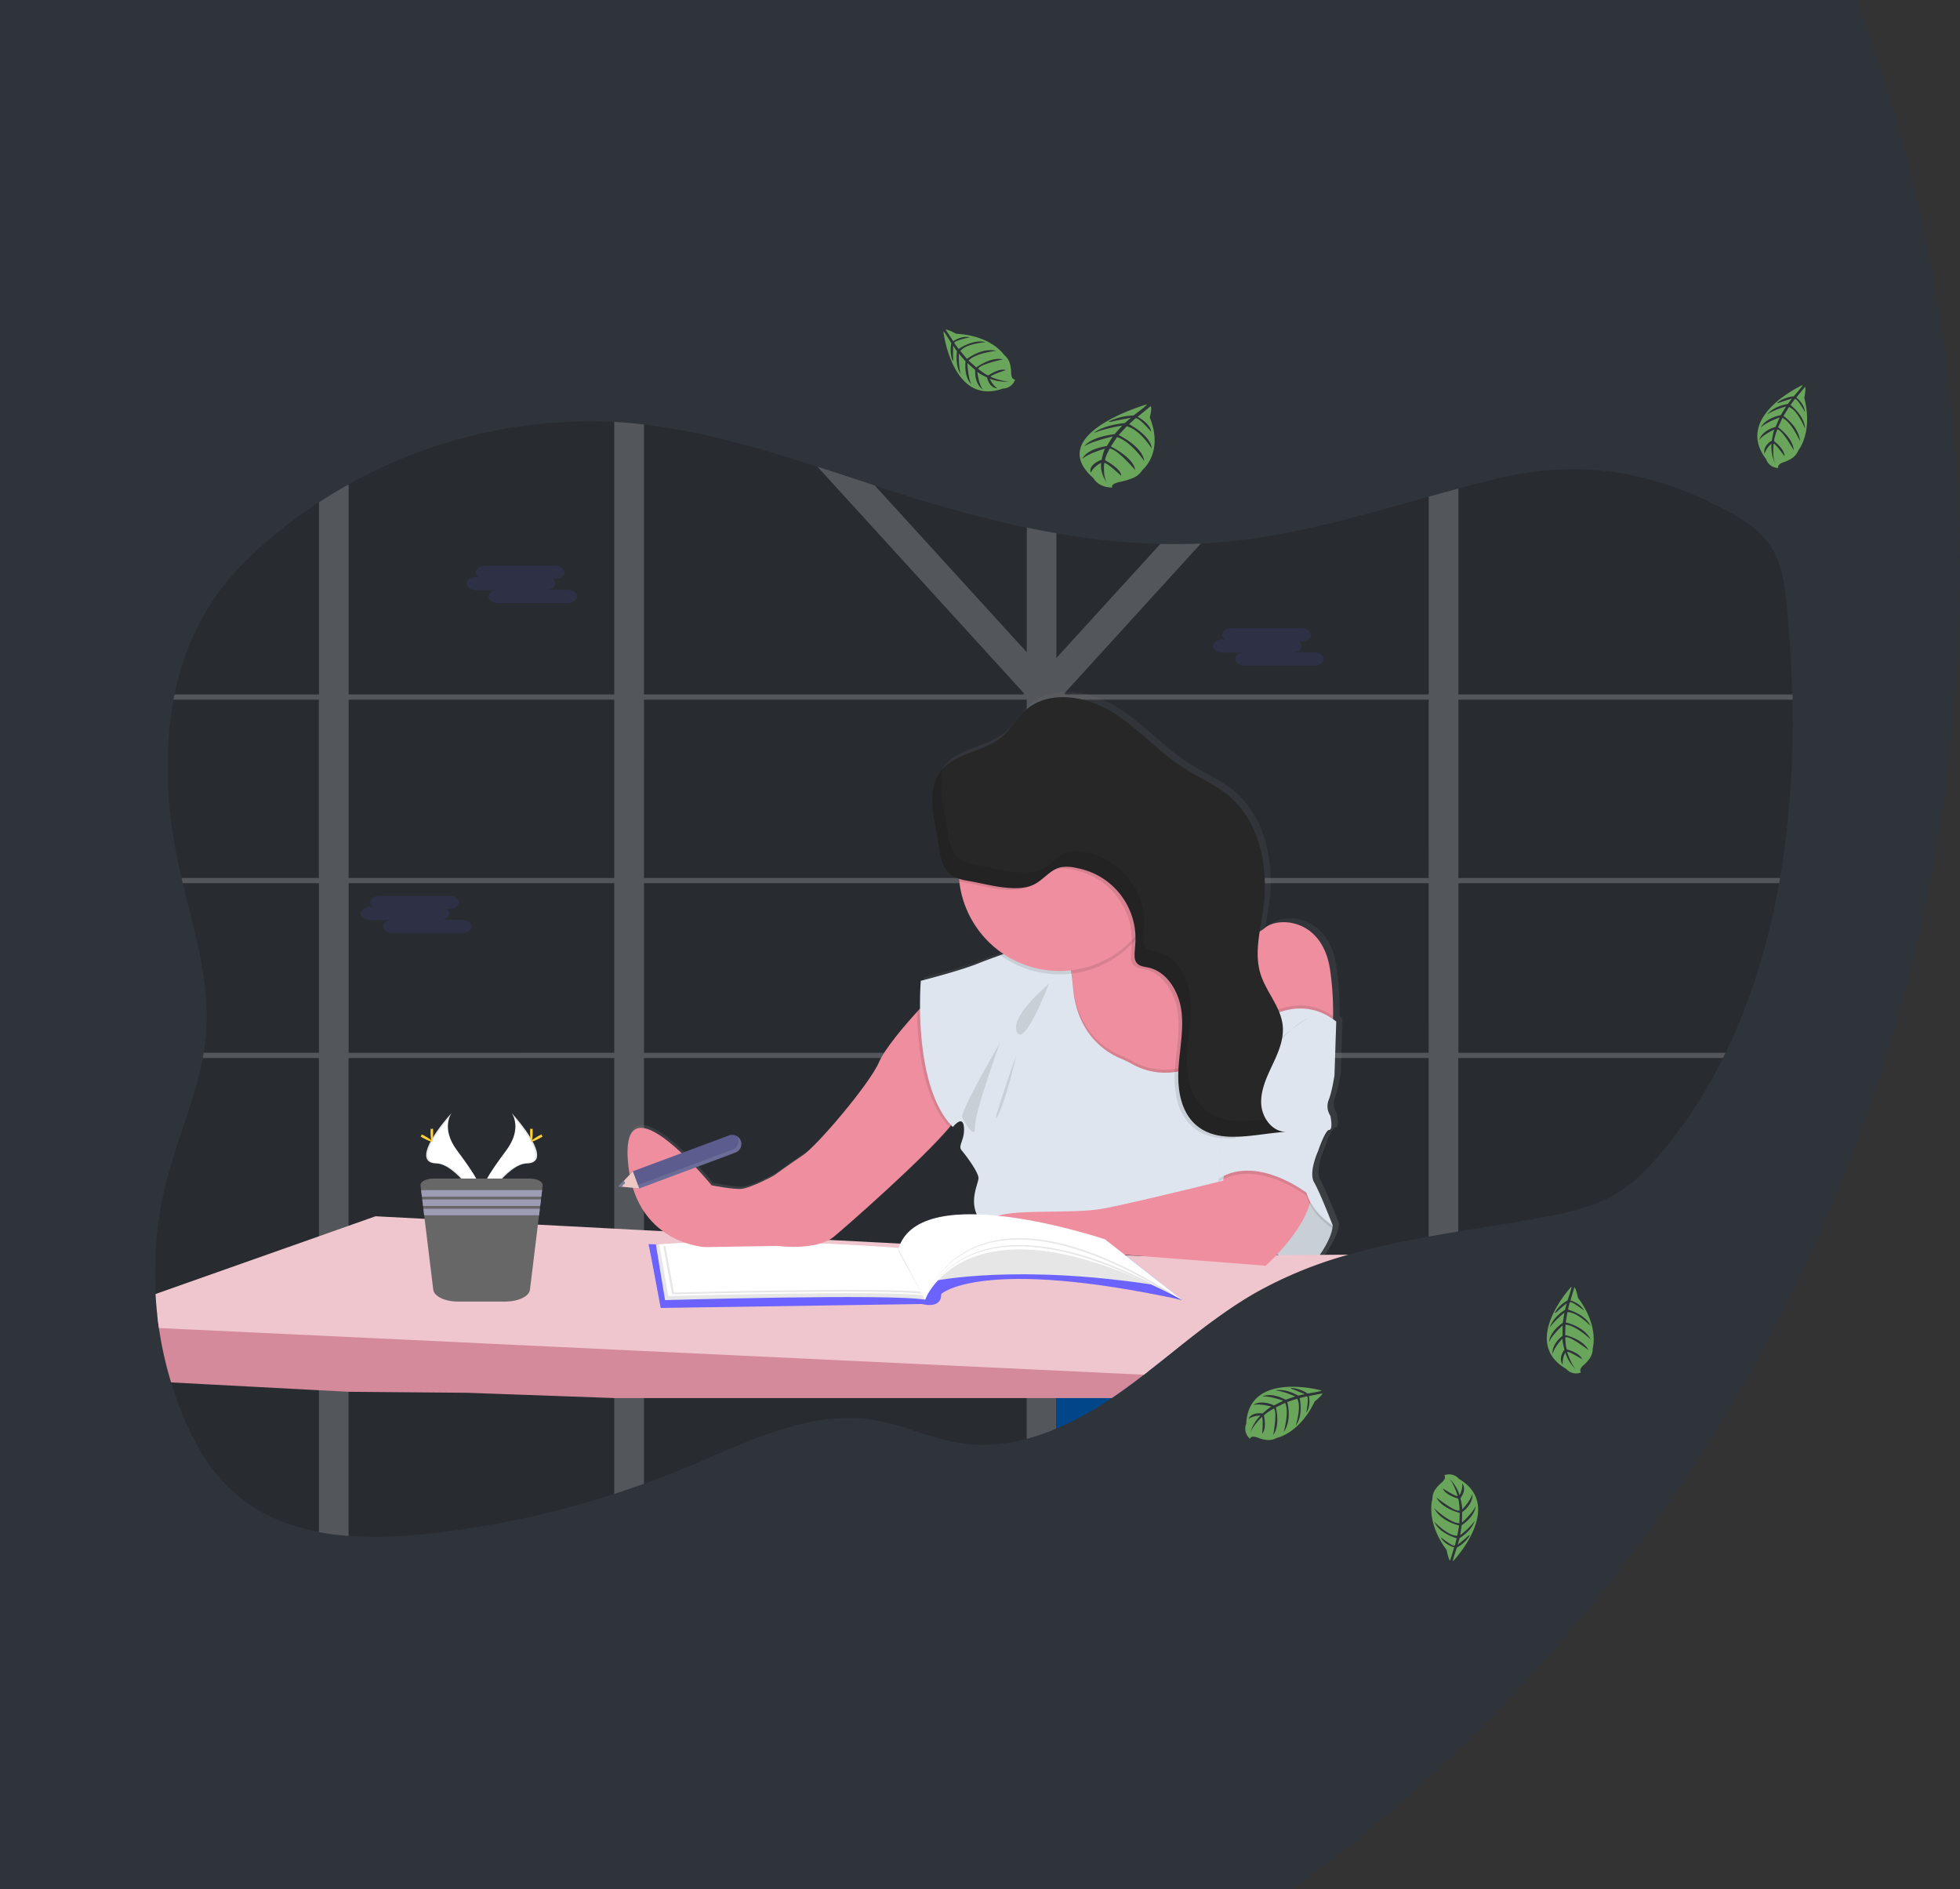 <svg xmlns="http://www.w3.org/2000/svg" xmlns:xlink="http://www.w3.org/1999/xlink" width="796.999" height="768" viewBox="0 0 796.999 768">
  <rect x="0" y="0" width="796.999" height="768" fill="#333333" stroke="none"/>
  <defs>
    <linearGradient id="linear-gradient" x1="0.5" y1="1" x2="0.5" gradientUnits="objectBoundingBox">
      <stop offset="0" stop-color="gray" stop-opacity="0.251"/>
      <stop offset="0.54" stop-color="gray" stop-opacity="0.122"/>
      <stop offset="1" stop-color="gray" stop-opacity="0.102"/>
    </linearGradient>
  </defs>
  <g id="img-login" transform="translate(0 0)">
    <path id="Subtraction_2" data-name="Subtraction 2" d="M1182.021,1442H656V674h755.19c6.765,18.108,12.8,36.732,17.939,55.357,5.194,18.824,9.6,38.122,13.1,57.357,3.543,19.464,6.247,39.357,8.035,59.125,1.812,20.028,2.73,40.437,2.73,60.661a673.932,673.932,0,0,1-4.9,81.131A665.089,665.089,0,0,1,1182.021,1442Z" transform="translate(-656 -674)" fill="#014689" opacity="0.08"/>
    <g id="undraw_studying_s3l7" transform="translate(62.988 133.943)">
      <path id="Path_32" data-name="Path 32" d="M731.282,299.794c-.121.71-.241,1.421-.374,2.131-4.3,24.194-11.323,47.518-21.764,68.934q-.514,1.066-1.047,2.131a197,197,0,0,1-24.523,37.819c-5.2,6.274-10.873,12.23-17.616,16.531-9.452,6.026-20.5,8.475-31.362,10.479-11.285,2.087-22.716,3.806-34.121,5.709q-6.064.99-12.052,2.074c-11.018,1.992-21.955,4.295-32.63,7.346a169.621,169.621,0,0,0-38.06,15.656q-1.446.825-2.861,1.694c-.945.571-1.9,1.155-2.823,1.751s-1.846,1.186-2.759,1.789l-1.408.952c-.463.3-.92.634-1.376.939-1.358.926-2.7,1.9-4.034,2.842l-.051.038q-1.323.952-2.633,1.9c-4.942,3.66-9.775,7.492-14.59,11.336l-3.038,2.43Q479.8,496.141,477.45,498c-.92.729-1.852,1.453-2.778,2.176-.672.527-1.338,1.053-2.024,1.573-3.432,2.645-6.908,5.233-10.454,7.707-.844.59-1.7,1.18-2.537,1.757a133.783,133.783,0,0,1-22.544,12.42l-.1.044a89.449,89.449,0,0,1-11.976,4.13,71.7,71.7,0,0,1-7.054,1.529,62.344,62.344,0,0,1-19.125.33c-12.49-1.77-24.194-7.612-36.652-9.566-25.7-3.99-50.665,8.881-74.852,18.986q-8.881,3.717-17.958,6.978-6.014,2.17-12.084,4.13a380.473,380.473,0,0,1-75.823,16.22,175.207,175.207,0,0,1-32.193.869,108.722,108.722,0,0,1-12.052-1.567c-13.556-2.537-26.211-7.923-36.4-17.761-8.469-8.05-14.444-18.574-19-29.554q-2.747-6.616-4.84-13.537a150.97,150.97,0,0,1-4.929-22.094c-.247-1.687-.469-3.381-.634-5.075q-.495-4.358-.736-8.754a151.607,151.607,0,0,1,4.51-46.307c4.32-16.74,11.526-32.77,14.7-49.669.133-.71.254-1.421.374-2.131q.634-3.806.964-7.752c1.6-20.667-4.586-40.9-9.471-61.157-.171-.71-.343-1.421-.507-2.131q-.793-3.368-1.5-6.743c-4.523-21.428-5.76-44.359-1.744-65.743.127-.71.273-1.427.419-2.131a106.341,106.341,0,0,1,14.818-37.065c7.517-11.52,17.387-21.1,27.911-29.529q7.707-6.153,15.941-11.513,5.918-3.844,12.052-7.276A200.88,200.88,0,0,1,257.175,114.42q2.962.152,5.912.406,3.1.266,6.172.634c24,2.772,47.347,9.642,70.558,17.159q11.666,3.806,23.293,7.612,5.176,1.687,10.346,3.33c16.905,5.335,34.089,10.149,51.432,13.778q6.033,1.269,12.052,2.315a284.871,284.871,0,0,0,42.241,4.352q8.246.2,16.493-.171,4.168-.19,8.342-.558c28.742-2.461,56.456-10.714,84.285-18.466,4.022-1.123,8.05-2.239,12.052-3.318,5.29-1.421,10.587-2.8,15.9-4.066,33.1-7.948,62.6-3.381,93.369,13.01,6.978,3.724,13.955,8.215,18.269,15.167s5.36,15.56,6.159,23.845c1.129,11.786,1.9,23.737,2.15,35.739,0,.71,0,1.421.044,2.131A380.24,380.24,0,0,1,731.282,299.794Z" transform="translate(-70.44 -76.79)" opacity="0.15"/>
      <path id="Path_33" data-name="Path 33" d="M516.089,371h-2.163v2.131h2.449Zm-24.517,0a.138.138,0,0,0,0,.051l-.19,1.763v.317h18.776v-.127l1.339-2Zm-50.208,0V302.07h21.568c-.228-.19-.463-.381-.7-.558l-.317-.241c-.133-.108-.266-.209-.406-.3s-.469-.336-.717-.5-.4-.273-.634-.406l-.146-.1H441.364V296.19l-.5.241-.533.3h-.038l-.114.07-.33.216c-.114.07-.228.14-.336.216-.33.222-.634.463-.983.71l-.317.254c-.216.165-.419.336-.634.507-.844.691-1.675,1.415-2.537,2.081-.216.171-.431.336-.634.495a16.387,16.387,0,0,1-1.434.939,6.82,6.82,0,0,1-.634.349l-.355.165-.324.14h0a13.477,13.477,0,0,1-2.36.749V371H396.948a.977.977,0,0,0,.063.222c.178.634.355,1.269.527,1.9h31.768v73.894h.495l.565.038,1.028.076,1.662.165.749.089.825.1h.121c.476.063.958.14,1.446.216l.311.051.7.114,1,.178h0l2.4-.127h0l.33.07a1.926,1.926,0,0,1,.406.082V373.135h49.992v-.317l.19-1.763a.14.14,0,0,1,0-.051Zm74.725,0h-2.163v2.131h2.448Zm-25.868,0-.216,2.131h20.889L512.315,371Zm-48.844,0V302.07h21.568c-.228-.19-.463-.381-.7-.558l-.317-.241c-.133-.108-.266-.209-.406-.3s-.469-.336-.717-.5-.4-.273-.634-.406l-.146-.1H441.364V296.19l-.5.241-.533.3h-.038l-.114.07-.33.216c-.114.07-.228.14-.336.216-.33.222-.634.463-.983.71l-.317.254c-.216.165-.419.336-.634.507-.844.691-1.675,1.415-2.537,2.081-.216.171-.431.336-.634.495a16.387,16.387,0,0,1-1.434.939,6.82,6.82,0,0,1-.634.349l-.355.165-.324.14h0a13.477,13.477,0,0,1-2.36.749V371H396.948a.977.977,0,0,0,.063.222c.178.634.362,1.269.533,1.9h31.761v73.888l.495.032.565.038,1.028.076,1.662.165.749.089.825.1h.121c.476.063.958.14,1.446.216l.311.051.7.114,1,.178h0l2.4-.127h0l.33.07a1.922,1.922,0,0,1,.406.082V373.135h48.66l.228-2.131ZM604.821,227.453H740.716c0-.71,0-1.421-.044-2.131H604.821V141.626c-4.034,1.078-8.062,2.195-12.052,3.318v80.377h-147.8l-.374-.406.565-.634h0l54.972-60.332q-8.246.381-16.493.171l-42.272,46.37v-50.7q-6.052-1.047-12.052-2.315v50.684l-61.8-67.792c-7.758-2.537-15.516-5.119-23.293-7.612l84.006,92.163-.374.406H273.657V115.58q-3.083-.349-6.172-.634-2.95-.26-5.912-.406V225.321H153.557V139.939q-6.147,3.425-12.052,7.276v78.106H82.759c-.146.7-.292,1.421-.419,2.131h59.114v72.486H85.613c.165.71.336,1.421.507,2.131H141.48V371H94.608c-.121.71-.241,1.421-.374,2.131H141.48V565.88a108.722,108.722,0,0,0,12.052,1.567V373.135H261.573V550.357q6.077-1.973,12.084-4.13V373.135H429.286V527.978a89.43,89.43,0,0,0,11.976-4.13l.1-.044V373.135H592.73v72.613q6.02-1.085,12.052-2.074V373.135H712.412q.533-1.066,1.047-2.131H604.821V302.07H735.26c.133-.71.254-1.421.374-2.131H604.821Zm-451.257,0H261.573v72.486H153.557Zm0,143.551V302.07H261.573V371Zm120.1-143.551H429.286v72.486H273.657Zm0,143.551V302.07H429.286V371Zm319.073,0H441.364V302.07H592.73Zm0-71.046H441.364V229.394l2.125-1.941H592.73ZM491.578,371a.139.139,0,0,0,0,.051l-.19,1.763v.317h18.776v-.127l1.339-2Zm24.517,0h-2.163v2.131h2.449Zm-74.725,0V302.07h21.568c-.228-.19-.463-.381-.7-.558l-.317-.241c-.133-.108-.266-.209-.406-.3s-.469-.336-.717-.5-.4-.273-.634-.406l-.146-.1h-18.65V296.19l-.5.241-.533.3h-.038l-.114.07-.33.216c-.114.07-.228.14-.336.216-.33.222-.634.463-.983.71l-.317.254c-.216.165-.419.336-.634.507-.844.691-1.675,1.415-2.537,2.081-.216.171-.431.336-.634.495a16.387,16.387,0,0,1-1.434.939,6.82,6.82,0,0,1-.634.349l-.355.165-.324.14h0a13.477,13.477,0,0,1-2.36.749V371H396.948a.977.977,0,0,0,.063.222c.178.634.355,1.269.527,1.9h31.768v73.894h.495l.565.038,1.028.076,1.662.165.749.089.825.1h.121c.476.063.958.14,1.446.216l.311.051.7.114,1,.178h0l2.4-.127h0l.33.07a1.926,1.926,0,0,1,.406.082V373.135h49.992v-.317l.19-1.763a.14.14,0,0,1,0-.051Z" transform="translate(-74.787 -76.935)" fill="#fff" opacity="0.2"/>
      <path id="Path_34" data-name="Path 34" d="M274.176,211.249h.964a2.309,2.309,0,0,1-1.148-1.859h0c0-1.472,1.8-2.671,4-2.671H306c2.2,0,4,1.2,4,2.671h0c0,1.465-1.8,2.671-4,2.671h-.932a2.315,2.315,0,0,1,1.142,1.859c0,1.269-1.307,2.309-3.058,2.594h8.062c2.195,0,4,1.2,4,2.671s-1.8,2.664-4,2.664H283.178c-2.195,0-4-1.2-4-2.664,0-1.269,1.307-2.309,3.058-2.594h-8.062c-2.195,0-4-1.2-4-2.671S271.969,211.249,274.176,211.249Z" transform="translate(-143.472 -110.641)" fill="#6c63ff" opacity="0.1"/>
      <path id="Path_35" data-name="Path 35" d="M752.7,251.319h.939a2.315,2.315,0,0,1-1.148-1.865h0c0-1.465,1.8-2.664,4-2.664H784.5c2.2,0,4,1.2,4,2.664h0c0,1.472-1.8,2.671-4,2.671h-.932a2.322,2.322,0,0,1,1.142,1.865c0,1.269-1.307,2.3-3.057,2.588h8.062c2.195,0,4,1.205,4,2.671s-1.8,2.671-4,2.671h-28c-2.195,0-4-1.2-4-2.671,0-1.269,1.307-2.309,3.058-2.588H752.7c-2.195,0-4-1.205-4-2.671S750.514,251.319,752.7,251.319Z" transform="translate(-318.448 -125.293)" fill="#6c63ff" opacity="0.1"/>
      <path id="Path_36" data-name="Path 36" d="M206.446,422.786h.939a2.322,2.322,0,0,1-1.142-1.865h0c0-1.465,1.8-2.671,4-2.671h28.006c2.2,0,4,1.205,4,2.671h0c0,1.472-1.8,2.671-4,2.671h-.932a2.322,2.322,0,0,1,1.142,1.865c0,1.269-1.307,2.3-3.058,2.588h8.062c2.2,0,4,1.2,4,2.671s-1.8,2.671-4,2.671H215.448c-2.195,0-4-1.205-4-2.671,0-1.269,1.313-2.309,3.058-2.594h-8.062c-2.195,0-4-1.2-4-2.664S204.252,422.786,206.446,422.786Z" transform="translate(-118.706 -187.989)" fill="#6c63ff" opacity="0.1"/>
      <path id="Path_37" data-name="Path 37" d="M693.336,713.44q-2.353,1.865-4.707,3.724c-.92.729-1.852,1.453-2.778,2.176-.672.527-1.338,1.053-2.023,1.573-3.432,2.645-6.908,5.233-10.454,7.707-.844.59-1.7,1.18-2.537,1.757a133.774,133.774,0,0,1-22.544,12.42l-.1.044v-29.4Z" transform="translate(-281.695 -295.928)" fill="#014689"/>
      <path id="Path_38" data-name="Path 38" d="M663.645,442.175l.71-21.916c-.425-.33-.856-.634-1.269-.939a116.819,116.819,0,0,0-1.116-19.544c-2.867-21.916-21.485-22.392-26.737-17.869a12.687,12.687,0,0,1-2.265,1.56c.476-3.127,1.066-6.261,1.491-9.357,2.3-16.7-1.269-35.479-14.222-46.269-5.424-4.51-12.052-7.282-18.009-11.057-10.67-6.73-19.1-16.67-29.89-23.223s-25.945-9.008-35.358-.584c-3.647,3.261-6,7.783-9.743,10.93-6.978,5.861-17.857,6.248-23.946,12.795h0c-.3.33-.6.666-.875,1.021-5.075,6.508-3.685,15.738-2.068,23.813,1.947,9.718,1.142,17.508,9.477,20.3.032.387.057.774.1,1.155a41.175,41.175,0,0,0,18.117,29.636l-1.351.482c-3.6,1.269-6.845,2.5-8.919,3.343-7.612,3.1-23.635,7.143-23.635,7.143s-.381,4.567-.311,11.3c-5.341,5.8-14.254,16-16.873,22.05-3.806,8.817-25.31,34.07-31.038,37.883s-11.938,8.335-11.938,8.335-9.071,5.005-13.366,5.481c-2.975.33-12.179-1.434-12.179-1.434s-36.76-45.038-34.375-10.479S405.8,512.466,405.8,512.466l29.6-.476s16,2.144,23.16-3.806c6.115-5.075,37.807-32.916,47.988-45.546.235.26.469.514.717.761,0,0,4.053-5.24,4.536,0s-2.633,7.612-.958,9.515,6.686,8.576,6.921,11.2-6.68,13.321,5.011,21.441c.184.127.381.247.6.368,2.087,4.751,8.722,9.4,8.722,9.4l35.809-.476,67.564,5.24s2.011-1.77,4.732-4.662c3.635,3.337,8.678,6.2,14.362,4.44,0,0,8.12-9.762,8.361-16.195,0,0-5.252-13.581-7.612-17.628s1.675-12.864,1.675-12.864,2.861-8.576,4.535-8.576.476-5.709.476-5.709a6.94,6.94,0,0,1-.717-6.432A61.562,61.562,0,0,0,663.645,442.175Z" transform="translate(-181.415 -140.214)" fill="url(#linear-gradient)"/>
      <path id="Path_39" data-name="Path 39" d="M724.849,487.852l-2.537,2.969h0l-10.251,11.938-13.391.812-21.434,1.319s-28.9-34.825-23.471-42.406c1.973-2.734,2.3-6.343,1.9-9.75-.051-.469-.12-.939-.2-1.4a40.522,40.522,0,0,0-3.375-10.4l.711-.324.457-.209,25.272-11.532,6.255-2.855a16.883,16.883,0,0,0,1.713,4.935c.121.241.254.482.393.71,8.621,14.273,36.265,5.246,36.265,5.246Z" transform="translate(-283.121 -190.827)" fill="#ee8e9e"/>
      <path id="Path_40" data-name="Path 40" d="M800.334,473.377c-.19,8.64-1.6,12.37-1.6,12.37l-35.77,5.449-1.338-9.287-5.3-36.671,4.973-4.973a13.277,13.277,0,0,0,11.374-2.842c5.208-4.5,23.686-4.028,26.528,17.762a120.606,120.606,0,0,1,1.129,18.193Z" transform="translate(-321.238 -194.17)" fill="#ee8e9e"/>
      <path id="Path_41" data-name="Path 41" d="M800.74,633.483s8.05-9.712,8.291-16.106l-8.056-13.505-7.1-7.612L780.6,621.875S789.367,637.035,800.74,633.483Z" transform="translate(-330.112 -253.08)" fill="#dfe5ee"/>
      <path id="Path_42" data-name="Path 42" d="M800.74,633.483s8.05-9.712,8.291-16.106l-8.056-13.505-7.1-7.612L780.6,621.875S789.367,637.035,800.74,633.483Z" transform="translate(-330.112 -253.08)" opacity="0.1"/>
      <path id="Path_43" data-name="Path 43" d="M475.162,709.766c-.672.527-1.338,1.053-2.024,1.573-3.432,2.645-6.908,5.233-10.454,7.707-.844.59-1.7,1.18-2.537,1.757H257.792l-59.869-2.144-48.146-.406-12.052-.634-60.135-3.172a150.972,150.972,0,0,1-4.954-22.113c-.247-1.687-.469-3.381-.634-5.075l65.7,3.641,12.052.679,108.016,6.026,12.084.672,155.629,8.69,11.976.672h.1Z" transform="translate(-71.006 -286.355)" fill="#d48a9b"/>
      <path id="Path_44" data-name="Path 44" d="M555.895,639.247a169.619,169.619,0,0,0-38.06,15.656c-.958.552-1.9,1.116-2.861,1.694s-1.9,1.154-2.823,1.751-1.846,1.186-2.759,1.789l-1.408.952-1.377.939c-1.357.932-2.7,1.9-4.034,2.842l-.051.038q-1.323.952-2.633,1.9c-4.941,3.66-9.775,7.492-14.59,11.336q-1.522,1.218-3.051,2.43l-4.694,3.724c-.92.73-1.852,1.453-2.778,2.176-.672.526-1.338,1.053-2.024,1.573l-35.523-1.694h-.1l-11.976-.558-155.7-7.377-12.084-.577-108.016-5.132-12.052-.577-65.09-3.064c-.247-1.687-.469-3.381-.634-5.075q-.495-4.358-.736-8.754l66.454-23.471,12.052-4.269,10.949-3.87,19.95,1.04,46.11,2.366h0l31.032,1.63,12.084.634,7.72.406h0l1.846.1h0l64.969,3.394h0l.685.044h0l28.989,1.51h.52l2.9.146h0l9.883.52,12.357.634h0l4.073.216h0l.768.044,5.76.3h0l1.643.082h0l5.5.292h0l2.189.121h.526l5.145.273,7.967.419h.038l2.474.127h.266l1.478.082,3.628.19h0l3.172.165H444l3.559.184h.057l2.7.146h0l2.068.108,7.339.387h0l1.319.07h.457l.634.038h0l2.15.114h0l.964.051h0l7.485.387h.685l11.05-.1h.076l42.012-.343h4.155l13.524-.108h2.017Z" transform="translate(-70.582 -263.088)" fill="#efc6cd"/>
      <path id="Path_45" data-name="Path 45" d="M387.914,645.525l3.908,20.787,106.239-1.6s7.993,2.309,7.815-4.085c0,0,16.169-15.281,98.069,2.487L572.5,638.42l-85.953,4.618-99.668-2.664Z" transform="translate(-186.145 -268.496)" fill="#6c63ff"/>
      <path id="Path_46" data-name="Path 46" d="M391.59,641.119l3.73,22.563s91.345-2.664,105.707-.178L490.173,642.9S434.941,637.745,391.59,641.119Z" transform="translate(-187.867 -269.064)" fill="#fff"/>
      <path id="Path_47" data-name="Path 47" d="M391.59,641.119l3.73,22.563s91.345-2.664,105.707-.178L490.173,642.9S434.941,637.745,391.59,641.119Z" transform="translate(-187.867 -269.064)" opacity="0.1"/>
      <path id="Path_48" data-name="Path 48" d="M393.74,641.035l3.679,20.984s90.184-2.474,104.393-.165l-10.7-19.164S436.545,637.9,393.74,641.035Z" transform="translate(-188.653 -269.063)" fill="#fff"/>
      <path id="Path_49" data-name="Path 49" d="M396.35,642.088l3.584,19.626s88.205-2.315,102.129-.152L491.6,643.63S438.223,639.126,396.35,642.088Z" transform="translate(-189.608 -269.469)" opacity="0.1"/>
      <path id="Path_50" data-name="Path 50" d="M397.47,640.966l3.6,19.665s88.205-2.315,102.129-.152L492.71,642.527S439.343,638.029,397.47,640.966Z" transform="translate(-190.017 -269.063)" fill="#fff"/>
      <path id="Path_51" data-name="Path 51" d="M291.773,557.41s4.618,6.033-2.125,15.148-12.313,16.8-10.061,22.487c0,0,10.149-16.924,18.459-17.127S300.888,567.585,291.773,557.41Z" transform="translate(-146.726 -238.874)" fill="#fff"/>
      <path id="Path_52" data-name="Path 52" d="M291.923,557.41a7.331,7.331,0,0,1,.945,1.9c8.082,9.515,12.389,18.4,4.618,18.586-7.238.2-15.916,13.143-18,16.417q.108.368.247.742s10.149-16.924,18.459-17.127S301.039,567.585,291.923,557.41Z" transform="translate(-146.877 -238.874)" opacity="0.1"/>
      <path id="Path_53" data-name="Path 53" d="M312.006,568.755c0,2.119-.241,3.844-.533,3.844s-.533-1.725-.533-3.844.3-1.129.59-1.129S312.006,566.63,312.006,568.755Z" transform="translate(-158.377 -242.524)" fill="#ffd037"/>
      <path id="Path_54" data-name="Path 54" d="M315.163,572.687c-1.865,1.021-3.489,1.637-3.628,1.376s1.269-1.269,3.121-2.309,1.129-.279,1.269,0S317.028,571.672,315.163,572.687Z" transform="translate(-158.59 -243.925)" fill="#ffd037"/>
      <path id="Path_55" data-name="Path 55" d="M254.688,557.41s-4.618,6.033,2.131,15.148,12.306,16.8,10.061,22.487c0,0-10.181-16.924-18.466-17.127S245.573,567.585,254.688,557.41Z" transform="translate(-134.02 -238.874)" fill="#fff"/>
      <path id="Path_56" data-name="Path 56" d="M254.688,557.41a7.613,7.613,0,0,0-.945,1.9c-8.082,9.515-12.389,18.4-4.618,18.586,7.238.2,15.922,13.143,18,16.417a7.63,7.63,0,0,1-.247.742s-10.181-16.924-18.466-17.127S245.573,567.585,254.688,557.41Z" transform="translate(-134.02 -238.874)" opacity="0.1"/>
      <path id="Path_57" data-name="Path 57" d="M247.13,568.755c0,2.119.241,3.844.533,3.844s.533-1.725.533-3.844-.3-1.129-.59-1.129S247.13,566.63,247.13,568.755Z" transform="translate(-135.044 -242.524)" fill="#ffd037"/>
      <path id="Path_58" data-name="Path 58" d="M241.838,572.687c1.865,1.021,3.5,1.637,3.635,1.376s-1.269-1.269-3.121-2.309-1.129-.279-1.269,0S239.973,571.672,241.838,572.687Z" transform="translate(-132.695 -243.925)" fill="#ffd037"/>
      <path id="Path_59" data-name="Path 59" d="M290.37,602.286l-.228,1.9-.324,2.658-.133,1.11-.324,2.664-.14,1.11-.33,2.664L285.2,644.667c-.33,2.7-4.745,4.808-10.073,4.808h-19.17c-5.328,0-9.737-2.106-10.067-4.808l-3.7-30.271-.323-2.664-.133-1.11-.33-2.664-.133-1.11-.324-2.658-.235-1.9c-.184-1.529,2.2-2.817,5.221-2.817h39.24C288.188,599.47,290.58,600.758,290.37,602.286Z" transform="translate(-132.694 -254.254)" fill="#676767"/>
      <path id="Path_60" data-name="Path 60" d="M219.862,551.59l-.324,2.664H170.974l-.324-2.664Z" transform="translate(-62.395 -201.673)" fill="#9d9cb5"/>
      <path id="Path_61" data-name="Path 61" d="M219.669,557.54l-.324,2.664H171.7l-.33-2.664Z" transform="translate(-62.659 -203.849)" fill="#9d9cb5"/>
      <path id="Path_62" data-name="Path 62" d="M219.473,563.49l-.324,2.658H172.424l-.324-2.658Z" transform="translate(-62.925 -206.025)" fill="#9d9cb5"/>
      <path id="Path_63" data-name="Path 63" d="M404.455,597.542s-12.319-11.843-11.843,3.552S404.455,597.542,404.455,597.542Z" transform="translate(-188.236 -251.958)" fill="#ee8e9e"/>
      <path id="Path_64" data-name="Path 64" d="M508.056,530.472c-.273,1.193-1.6,3.172-3.667,5.652-10.682,12.865-41.074,39.6-47.03,44.563-7.1,5.925-22.976,3.806-22.976,3.806l-29.37.476s-29.135-1.186-31.508-35.523,34.109,10.422,34.109,10.422,9.134,1.751,12.084,1.421c4.263-.469,13.264-5.443,13.264-5.443s6.159-4.5,11.843-8.291,27-28.9,30.8-37.667c2.4-5.563,10.149-14.66,15.5-20.559,3.07-3.394,5.347-5.709,5.347-5.709S509.712,523.127,508.056,530.472Z" transform="translate(-181.214 -211.892)" fill="#ee8e9e"/>
      <path id="Path_65" data-name="Path 65" d="M575.906,530.458c-.273,1.193-1.6,3.172-3.667,5.652-10.784-10.98-13.036-32.891-13.289-46.821,3.07-3.394,5.348-5.709,5.348-5.709S577.562,523.112,575.906,530.458Z" transform="translate(-249.064 -211.878)" opacity="0.1"/>
      <path id="Path_66" data-name="Path 66" d="M722.305,499.114h0l-10.245,11.938-13.391.812-21.434,1.319s-28.9-34.825-23.471-42.406c1.973-2.734,2.3-6.343,1.9-9.75-.051-.469-.12-.939-.2-1.4a40.522,40.522,0,0,0-3.375-10.4l.711-.323.457-.209a45.485,45.485,0,0,1,2.322,9.712c.07.45.133.92.2,1.4.222,1.713.425,3.616.634,5.709,1.649,19.17,13.708,26.382,19.151,28.679a55.239,55.239,0,0,1,5.125,2.48,27.346,27.346,0,0,0,17.191,3.108c13.435-1.763,24.39-11.526,24.39-11.526l.057,9.61Z" transform="translate(-283.121 -199.12)" opacity="0.1"/>
      <path id="Path_67" data-name="Path 67" d="M689.372,571.871s-88.116-.241-99.731-8.291-4.732-18.713-4.973-21.32-5.208-9.236-6.864-11.139,1.421-4.263.945-9.471-4.5,0-4.5,0c-16.588-16.823-13.036-59.457-13.036-59.457s15.859-4.022,23.471-7.111c2.062-.837,5.271-2.03,8.881-3.318l1.339-.482c9.306-3.33,20.369-7.092,20.369-7.092s2.125-1.5,4.263,2.994c.977,2.068,1.96,5.4,2.747,10.72.07.45.133.92.2,1.4.222,1.713.425,3.616.634,5.709,1.649,19.17,13.708,26.382,19.151,28.678a55.246,55.246,0,0,1,5.125,2.48,27.346,27.346,0,0,0,17.191,3.108c13.435-1.764,24.39-11.526,24.39-11.526l.057,9.61.165,28.875Z" transform="translate(-249.776 -197.386)" fill="#dfe5ee"/>
      <path id="Path_68" data-name="Path 68" d="M702.13,584.728l-1.421,9s-35.06,8.76-48.794,11.367-43.351-.71-45.482,4.973,9,13.505,9,13.505l35.523-.476L718,628.313s25.583-22.506,17.292-38.143S702.13,584.728,702.13,584.728Z" transform="translate(-266.327 -247.669)" fill="#ee8e9e"/>
      <path id="Path_69" data-name="Path 69" d="M635.823,474.58s-16.112,13.264-13.029,19.665S635.823,474.58,635.823,474.58Z" transform="translate(-272.266 -208.587)" opacity="0.1"/>
      <path id="Path_70" data-name="Path 70" d="M603.292,512.29s-16.347,28.19-15.4,30.322,5.449,9.712,5.208,4.028S603.292,512.29,603.292,512.29Z" transform="translate(-259.634 -222.376)" opacity="0.1"/>
      <path id="Path_71" data-name="Path 71" d="M617.837,520.14s-3.806,17.527-7.58,24.873S617.837,520.14,617.837,520.14Z" transform="translate(-267.544 -225.246)" opacity="0.1"/>
      <path id="Path_72" data-name="Path 72" d="M672.379,431.686a40.979,40.979,0,0,1-31.146,21.073h-.076a40.909,40.909,0,0,1-28.837-7.549c9.515-3.438,21.707-7.574,21.707-7.574s2.125-1.5,4.263,2.994l31.983-14.59A16.959,16.959,0,0,0,672.379,431.686Z" transform="translate(-268.579 -190.838)" opacity="0.1"/>
      <path id="Path_73" data-name="Path 73" d="M667.637,378.153a40.794,40.794,0,0,1-5.392,20.337,41.276,41.276,0,0,1-6.109,8.132A40.807,40.807,0,0,1,631.3,418.9h-.083a40,40,0,0,1-4.555.26A40.979,40.979,0,0,1,585.94,382.8a39.777,39.777,0,0,1-.26-4.623,40.978,40.978,0,1,1,81.957,0Z" transform="translate(-258.838 -158.352)" fill="#ee8e9e"/>
      <path id="Path_74" data-name="Path 74" d="M755.086,512.469l3.806-5.709s20.844-24.872,41.232-9l-.711,21.8s-.951,6.629-2.372,10.15a6.934,6.934,0,0,0,.71,6.4s1.186,5.709-.469,5.709-4.5,8.526-4.5,8.526-4.028,8.767-1.656,12.795,7.58,17.527,7.58,17.527-8.291-4.973-10.663-13.264c0,0-20.134-15.637-35.771-5.709Z" transform="translate(-319.753 -215.126)" opacity="0.1"/>
      <path id="Path_75" data-name="Path 75" d="M803.388,492.886c-.19,8.64-1.6,12.37-1.6,12.37l-35.77,5.449-1.339-9.287C769.362,496.533,786.387,481,803.388,492.886Z" transform="translate(-324.291 -213.679)" opacity="0.1"/>
      <path id="Path_76" data-name="Path 76" d="M755.086,510.469l3.806-5.709s20.844-24.872,41.232-9l-.711,21.8s-.951,6.629-2.372,10.149a6.933,6.933,0,0,0,.71,6.4s1.186,5.709-.469,5.709-4.5,8.526-4.5,8.526-4.028,8.767-1.656,12.795,7.58,17.527,7.58,17.527-8.291-4.973-10.663-13.264c0,0-20.134-15.636-35.771-5.709Z" transform="translate(-319.753 -214.395)" fill="#dfe5ee"/>
      <path id="Path_77" data-name="Path 77" d="M790.854,496.61s-34.343,21.085-32.687,39.577C758.167,536.187,777.355,502.294,790.854,496.61Z" transform="translate(-321.888 -216.642)" opacity="0.1"/>
      <path id="Path_78" data-name="Path 78" d="M697.975,458.34l.165,28.875c-6.5.292-12.617-.552-17.457-4.758A20.948,20.948,0,0,1,674.34,471.1a40.222,40.222,0,0,1-.825-10.739.579.579,0,0,1,0-.108c.4-7.974,2.233-15.947,1.269-23.87s-5.766-16.284-13.607-17.952c-1.548-.336-3.286-.457-4.39-1.592-1.218-1.269-1.161-3.241-1.028-5l.228-2.962c.057-.761.082-1.516.082-2.271A29.072,29.072,0,0,0,632.6,378.1l-.254-.044a16.03,16.03,0,0,0-6.711-.374c-4.2.971-6.914,5.043-10.784,6.978-7.422,3.7-19.8-.349-27.569-1.624-.507-.082-.99-.178-1.453-.285a39.807,39.807,0,0,1-.26-4.624,40.978,40.978,0,1,1,76.565,20.337c.121.241.254.482.393.71,8.621,14.273,36.265,5.246,36.265,5.246l1.662,50.931Z" transform="translate(-258.798 -158.34)" opacity="0.1"/>
      <path id="Path_79" data-name="Path 79" d="M610.233,367.043c3.844-1.941,6.559-6.014,10.784-6.978a16.181,16.181,0,0,1,6.718.368l.254.051a29.1,29.1,0,0,1,23.363,30.785l-.228,2.962c-.14,1.751-.2,3.736,1.034,4.992,1.1,1.135,2.836,1.269,4.383,1.586,7.84,1.675,12.642,9.991,13.607,17.958s-.9,15.966-1.269,23.972,1.1,16.842,7.155,22.1c9.515,8.246,23.978,3.552,36.57,2.8-5.57,0-9.743-5.747-10.048-11.3s2.169-10.847,4.536-15.858,4.738-10.4,4.212-15.947c-.723-7.612-6.724-13.708-9.02-21.035-2.677-8.526-.1-17.679,1.116-26.541,2.277-16.594-1.269-35.276-14.114-46-5.379-4.485-11.957-7.244-17.869-11-10.593-6.718-18.948-16.569-29.655-23.1s-25.742-8.957-35.085-.584c-3.616,3.241-5.95,7.739-9.667,10.866-7.263,6.121-18.808,6.236-24.631,13.746-5.011,6.464-3.654,15.643-2.049,23.667,2.138,10.7.932,19.03,12.37,20.933C590.435,366.7,602.8,370.754,610.233,367.043Z" transform="translate(-252.689 -141.426)" fill="#272727"/>
      <path id="Path_80" data-name="Path 80" d="M704.423,479.177c-9.166,1.123-18.25,1.7-24.923-4.085-6.052-5.259-7.542-14.089-7.155-22.1s2.239-16.017,1.269-23.978-5.766-16.277-13.607-17.952c-1.548-.33-3.28-.45-4.383-1.586-1.224-1.269-1.174-3.248-1.034-5l.228-2.962a29.091,29.091,0,0,0-23.363-30.778l-.254-.051a16.179,16.179,0,0,0-6.718-.368c-4.2.971-6.914,5.075-10.784,6.978-7.428,3.711-19.791-.342-27.575-1.617-11.418-1.871-10.226-10.213-12.37-20.933-1.2-5.988-2.258-12.623-.634-18.294a9.955,9.955,0,0,0-.875,1.021c-5.011,6.464-3.654,15.643-2.049,23.667,2.138,10.7.932,19.03,12.37,20.933,7.777,1.269,20.147,5.328,27.575,1.618,3.844-1.941,6.559-6.014,10.784-6.978a16.181,16.181,0,0,1,6.718.368l.254.051a29.1,29.1,0,0,1,23.363,30.785l-.228,2.962c-.14,1.751-.2,3.736,1.034,4.992,1.1,1.136,2.836,1.269,4.383,1.586,7.84,1.675,12.642,9.991,13.607,17.958s-.894,15.966-1.269,23.972,1.1,16.842,7.155,22.1c9.515,8.246,23.978,3.552,36.57,2.8C709.091,484.3,706.218,482.133,704.423,479.177Z" transform="translate(-252.641 -158.078)" opacity="0.1"/>
      <path id="Path_81" data-name="Path 81" d="M373.469,586.264l39.107-14.59a3.723,3.723,0,0,1,4.789,2.182h0a3.724,3.724,0,0,1-2.182,4.789l-39.107,14.59-8.386-.837Z" transform="translate(-179.128 -244.003)" fill="#5c5c8e"/>
      <path id="Path_82" data-name="Path 82" d="M416.171,573h0a3.724,3.724,0,0,1-2.189,4.789L374.85,592.431l-6.293-.634-.907.964,8.386.837,39.107-14.59a3.724,3.724,0,0,0,2.182-4.789h0a3.724,3.724,0,0,0-1.522-1.859A4.324,4.324,0,0,1,416.171,573Z" transform="translate(-179.113 -244.341)" fill="#fff" opacity="0.1"/>
      <path id="Path_83" data-name="Path 83" d="M303.039,539.52l2.6,6.971-6.876-.691-1.5-.152,2.055-2.182Z" transform="translate(-108.691 -197.26)" fill="#efc8c4"/>
      <path id="Path_84" data-name="Path 84" d="M369.756,601a1.661,1.661,0,0,1,.406.438.634.634,0,0,1,0,.679,1.35,1.35,0,0,1-.374.273,1.269,1.269,0,0,0-.558.939l-1.51-.146Z" transform="translate(-179.139 -254.813)" fill="#727a9c"/>
      <path id="Path_85" data-name="Path 85" d="M569.953,651.9s33.874-7.111,90.711,1.9L638.4,637.461,597.89,629.17l-28.66,7.612Z" transform="translate(-252.823 -265.114)" fill="#fff"/>
      <path id="Path_86" data-name="Path 86" d="M569.953,651.9s33.874-7.111,90.711,1.9L638.4,637.461,597.89,629.17l-28.66,7.612Z" transform="translate(-252.823 -265.114)" opacity="0.1"/>
      <path id="Path_87" data-name="Path 87" d="M557.879,660.71s17.057-46.142,104.666.146L631.1,640.621s-75.328-20.813-84.031,3.172Z" transform="translate(-244.72 -266.238)" fill="#fff"/>
      <path id="Path_88" data-name="Path 88" d="M557.854,658.747s17.057-49.333,104.666.888l-31.444-21.948S555.722,612.8,547,638.848Z" transform="translate(-244.694 -264.306)" opacity="0.1"/>
      <path id="Path_89" data-name="Path 89" d="M557.879,658.657s17.057-50.062,104.666.159L631.1,636.868s-75.328-24.181-84.031,1.9Z" transform="translate(-244.72 -264.197)" fill="#fff"/>
      <path id="Path_90" data-name="Path 90" d="M557.865,657.5s17.057-55.638,104.666.856l-31.47-24.695s-75.328-25.374-84.031,3.908Z" transform="translate(-244.705 -263.025)" opacity="0.1"/>
      <path id="Path_91" data-name="Path 91" d="M557.865,657.056s17.057-56.317,104.666.178l-31.47-24.7s-75.328-25.374-84.031,3.908Z" transform="translate(-244.705 -262.615)" fill="#fff"/>
      <path id="Path_92" data-name="Path 92" d="M972.685,668.71s-21.028,22.525-2.1,33.468a5.25,5.25,0,0,0,6.007,1.421s-1.193-1.059,1.2-3.1a14.191,14.191,0,0,0,2.252-2.474,6.978,6.978,0,0,0,1.307-4.225h0s2.753-8.938-5.994-20.54c0,0-.793-3.882-1.465-4.307l-1.6,5.411s4.015,1.021,5.525,4.079c0,0-5.29-4.155-5.8-3.286-.1.178-.717,2.912-.717,2.912s6.978,1.8,9.16,6.6c0,0-5.639-5.792-9.4-5.563l-.685,4.174s7.466,1.548,10.149,6.914c0,0-6.1-5.855-10.251-5.988l-.12,4.193s7.25,1.649,9.464,6.128c0,0-7.733-6.045-9.426-5.164,0,0,.121,3.863.634,4.872,0,0,5.176,1.269,6.229,4.022,0,0-5.595-3.5-6.077-2.962,0,0,1.5,4.986,3.6,7.111a15.782,15.782,0,0,1-4.364-6.838,8.7,8.7,0,0,0-1.053,4.865s-2.074-2.3.7-6.077c0,0-1.015-3.933-.761-4.555,0,0-3.267,3.343-4.1,6.343,0,0-.634-3.755,4.1-7.428v-4.225s-4.554,4.193-5.493,6.788c0,0-.063-3.933,5.589-7.847l.634-4.1s-4.2,3.311-5.868,5.976c0,0,.723-3.667,6.089-7.143l.742-2.69s-3.019,2.474-3.806,3.26-1.085.634-1.085.634a13.322,13.322,0,0,1,5.2-5.037S973.034,668.856,972.685,668.71Z" transform="translate(-396.693 -279.572)" fill="#69a55b"/>
      <path id="Path_93" data-name="Path 93" d="M1116.034,90.91s-28.1,12.687-14.85,30.061a5.257,5.257,0,0,0,4.992,3.635s-.691-1.44,2.3-2.4a13.9,13.9,0,0,0,3.032-1.415,6.979,6.979,0,0,0,2.836-3.394h0s5.988-7.181,2.391-21.257c0,0,.767-3.889.311-4.542l-3.565,4.377s3.311,2.487,3.527,5.893c0,0-3.273-5.874-4.085-5.265-.165.121-1.783,2.4-1.783,2.4s5.709,4.352,5.906,9.623c0,0-2.969-7.523-6.534-8.767l-2.239,3.59s6.293,4.307,6.711,10.3c0,0-3.375-7.752-7.149-9.477l-1.732,3.806s6.058,4.32,6.343,9.306c0,0-4.8-8.564-6.7-8.4,0,0-1.377,3.6-1.269,4.739,0,0,4.276,3.172,4.2,6.115,0,0-3.806-5.379-4.44-5.075,0,0-.539,5.176.577,7.948a15.747,15.747,0,0,1-1.389-7.993,8.681,8.681,0,0,0-2.848,4.085s-1.028-2.924,2.994-5.341c0,0,.577-4.015,1.053-4.491,0,0-4.307,1.821-6.223,4.244,0,0,.856-3.711,6.648-5.271l1.649-3.882s-5.817,2.106-7.688,4.136c0,0,1.459-3.654,8.183-5.075l2.163-3.54s-5.151,1.44-7.72,3.248c0,0,2.087-3.1,8.38-4.237l1.719-2.195s-3.742,1.116-4.789,1.535-1.269.171-1.269.171a13.321,13.321,0,0,1,6.781-2.639S1116.263,91.164,1116.034,90.91Z" transform="translate(-446.039 -68.294)" fill="#69a55b"/>
      <path id="Path_94" data-name="Path 94" d="M690.525,103.29s-42.209,12.052-21.688,29.992c0,0,1.82,3.806,7.663,3.806,0,0-1.091-1.472,3.426-2.366a26.826,26.826,0,0,0,4.554-1.345,8.126,8.126,0,0,0,4.2-3.356h0s8.881-7.1,3.051-21.428c0,0,1.059-3.908.349-4.58l-5.278,4.326s5.075,2.607,5.5,6.052c0,0-5.119-6.02-6.343-5.43-.247.121-2.639,2.379-2.639,2.379s8.8,4.555,9.2,9.889c0,0-4.694-7.682-10.149-9.033l-3.3,3.565s9.642,4.523,10.435,10.587c0,0-5.316-7.923-11.076-9.769l-2.537,3.806s9.287,4.529,9.9,9.579c0,0-7.5-8.786-10.384-8.678,0,0-1.986,3.616-1.808,4.764,0,0,6.559,3.349,6.527,6.293,0,0-5.925-5.544-6.9-5.252,0,0-.672,5.221,1.091,8.05,0,0-3.057-4.066-2.322-8.113,0,0-3.356,1.681-4.2,4.047,0,0-1.637-2.975,4.39-5.309,0,0,.768-4.047,1.472-4.516,0,0-6.47,1.725-9.306,4.123,0,0,1.193-3.73,9.921-5.151l2.4-3.882s-8.754,1.979-11.532,3.977c0,0,2.112-3.654,12.262-4.922l3.172-3.521s-7.764,1.313-11.608,3.077c0,0,3.076-3.077,12.573-4.06l2.537-2.169s-5.639,1.028-7.213,1.421-1.9.14-1.9.14a24.986,24.986,0,0,1,10.149-2.487S690.892,103.556,690.525,103.29Z" transform="translate(-287.187 -72.821)" fill="#69a55b"/>
      <path id="Path_95" data-name="Path 95" d="M897.472,824.325s21.25-22.322,2.43-33.449a5.26,5.26,0,0,0-5.995-1.484s1.186,1.072-1.224,3.1a14.319,14.319,0,0,0-2.277,2.449,6.934,6.934,0,0,0-1.345,4.212h0s-2.848,8.913,5.792,20.6c0,0,.755,3.888,1.421,4.326l1.656-5.4s-4.009-1.059-5.487-4.13c0,0,5.246,4.2,5.766,3.337.108-.178.749-2.9.749-2.9s-6.978-1.9-9.1-6.686c0,0,5.582,5.849,9.35,5.652l.723-4.168s-7.447-1.618-10.092-6.978c0,0,6.045,5.912,10.194,6.09l.159-4.2s-7.238-1.751-9.433-6.255c0,0,7.675,6.128,9.375,5.259,0,0-.082-3.857-.634-4.872,0,0-5.164-1.357-6.191-4.085,0,0,5.563,3.552,6.045,3.02,0,0-1.453-5-3.527-7.143a15.774,15.774,0,0,1,4.3,6.876,8.671,8.671,0,0,0,1.1-4.853s2.055,2.322-.761,6.071c0,0,.977,3.946.717,4.561,0,0,3.3-3.311,4.161-6.274,0,0,.634,3.762-4.168,7.384l-.064,4.225s4.593-4.148,5.557-6.737c0,0,0,3.939-5.665,7.8l-.634,4.1s4.231-3.273,5.925-5.918c0,0-.761,3.654-6.159,7.079l-.768,2.683s3.045-2.442,3.857-3.222,1.091-.634,1.091-.634a13.278,13.278,0,0,1-5.252,4.986S897.155,824.173,897.472,824.325Z" transform="translate(-369.607 -323.543)" fill="#69a55b"/>
      <path id="Path_96" data-name="Path 96" d="M575.85,56.1s3.622,30.6,24.2,23.217a5.261,5.261,0,0,0,4.967-3.673s-1.586.228-1.6-2.918a14.2,14.2,0,0,0-.438-3.318,6.927,6.927,0,0,0-2.379-3.724h0S595.553,57.8,581.02,57.03c0,0-3.476-1.9-4.237-1.662l3.1,4.713s3.368-2.41,6.68-1.586c0,0-6.584,1.357-6.248,2.309.063.2,1.751,2.423,1.751,2.423s5.931-4.187,11.006-2.759c0,0-8.062.558-10.321,3.584l2.709,3.222s6-4.707,11.843-3.3c0,0-8.411.888-11.2,3.965l3.159,2.8s5.937-4.478,10.784-3.273c0,0-9.617,2-10.035,3.863,0,0,3.026,2.4,4.142,2.652,0,0,4.339-3.115,7.092-2.163,0,0-6.28,2.017-6.185,2.728,0,0,4.777,2.068,7.752,1.84a16.1,16.1,0,0,1-8.037-1.078,8.7,8.7,0,0,0,3.038,3.946s-3.1.1-4.193-4.44c0,0-3.654-1.763-3.965-2.353,0,0,.444,4.65,2.176,7.206,0,0-3.286-1.9-3.032-7.923l-3.172-2.747s.26,6.185,1.63,8.583c0,0-3.045-2.493-2.385-9.337l-2.721-3.127s-.184,5.341.768,8.335c0,0-2.328-2.918-1.516-9.261l-1.58-2.3s-.057,3.9,0,5.03-.216,1.237-.216,1.237a13.322,13.322,0,0,1-.495-7.251S576.167,55.945,575.85,56.1Z" transform="translate(-255.243 -55.29)" fill="#69a55b"/>
      <path id="Path_97" data-name="Path 97" d="M800.427,734.42s-29.7-8.246-30.651,13.6a5.263,5.263,0,0,0,1.516,5.988s.387-1.548,3.3-.374a14.215,14.215,0,0,0,3.235.856,6.934,6.934,0,0,0,4.352-.8h0s9.2-1.687,15.44-14.806c0,0,3.077-2.493,3.172-3.292l-5.538,1.085s.952,4.034-1.066,6.788c0,0,1.269-6.61.235-6.661-.209,0-2.912.7-2.912.7s1.624,7.016-1.618,11.171c0,0,2.537-7.676.59-10.911l-4.022,1.326s2.081,7.333-1.434,12.2c0,0,2.372-8.113.571-11.856l-3.768,1.833s1.9,7.193-1.059,11.228c0,0,1.789-9.655.222-10.752,0,0-3.362,1.9-4.015,2.829,0,0,1.269,5.2-.685,7.384,0,0,.508-6.578-.184-6.756,0,0-3.73,3.635-4.643,6.477a15.772,15.772,0,0,1,4.047-7.029,8.712,8.712,0,0,0-4.8,1.313s1.078-2.9,5.709-2.182c0,0,3.019-2.721,3.685-2.778,0,0-4.44-1.358-7.5-.723,0,0,3.032-2.309,8.481.2l3.755-1.9s-5.823-2.1-8.557-1.738c0,0,3.457-1.9,9.515,1.326l3.92-1.339s-4.872-2.188-8.005-2.442c0,0,3.584-1.047,9.147,2.106l2.728-.59s-3.59-1.535-4.662-1.9-1.066-.634-1.066-.634a13.32,13.32,0,0,1,6.87,2.284S800.446,734.769,800.427,734.42Z" transform="translate(-326.018 -303.042)" fill="#69a55b"/>
    </g>
  </g>
</svg>
